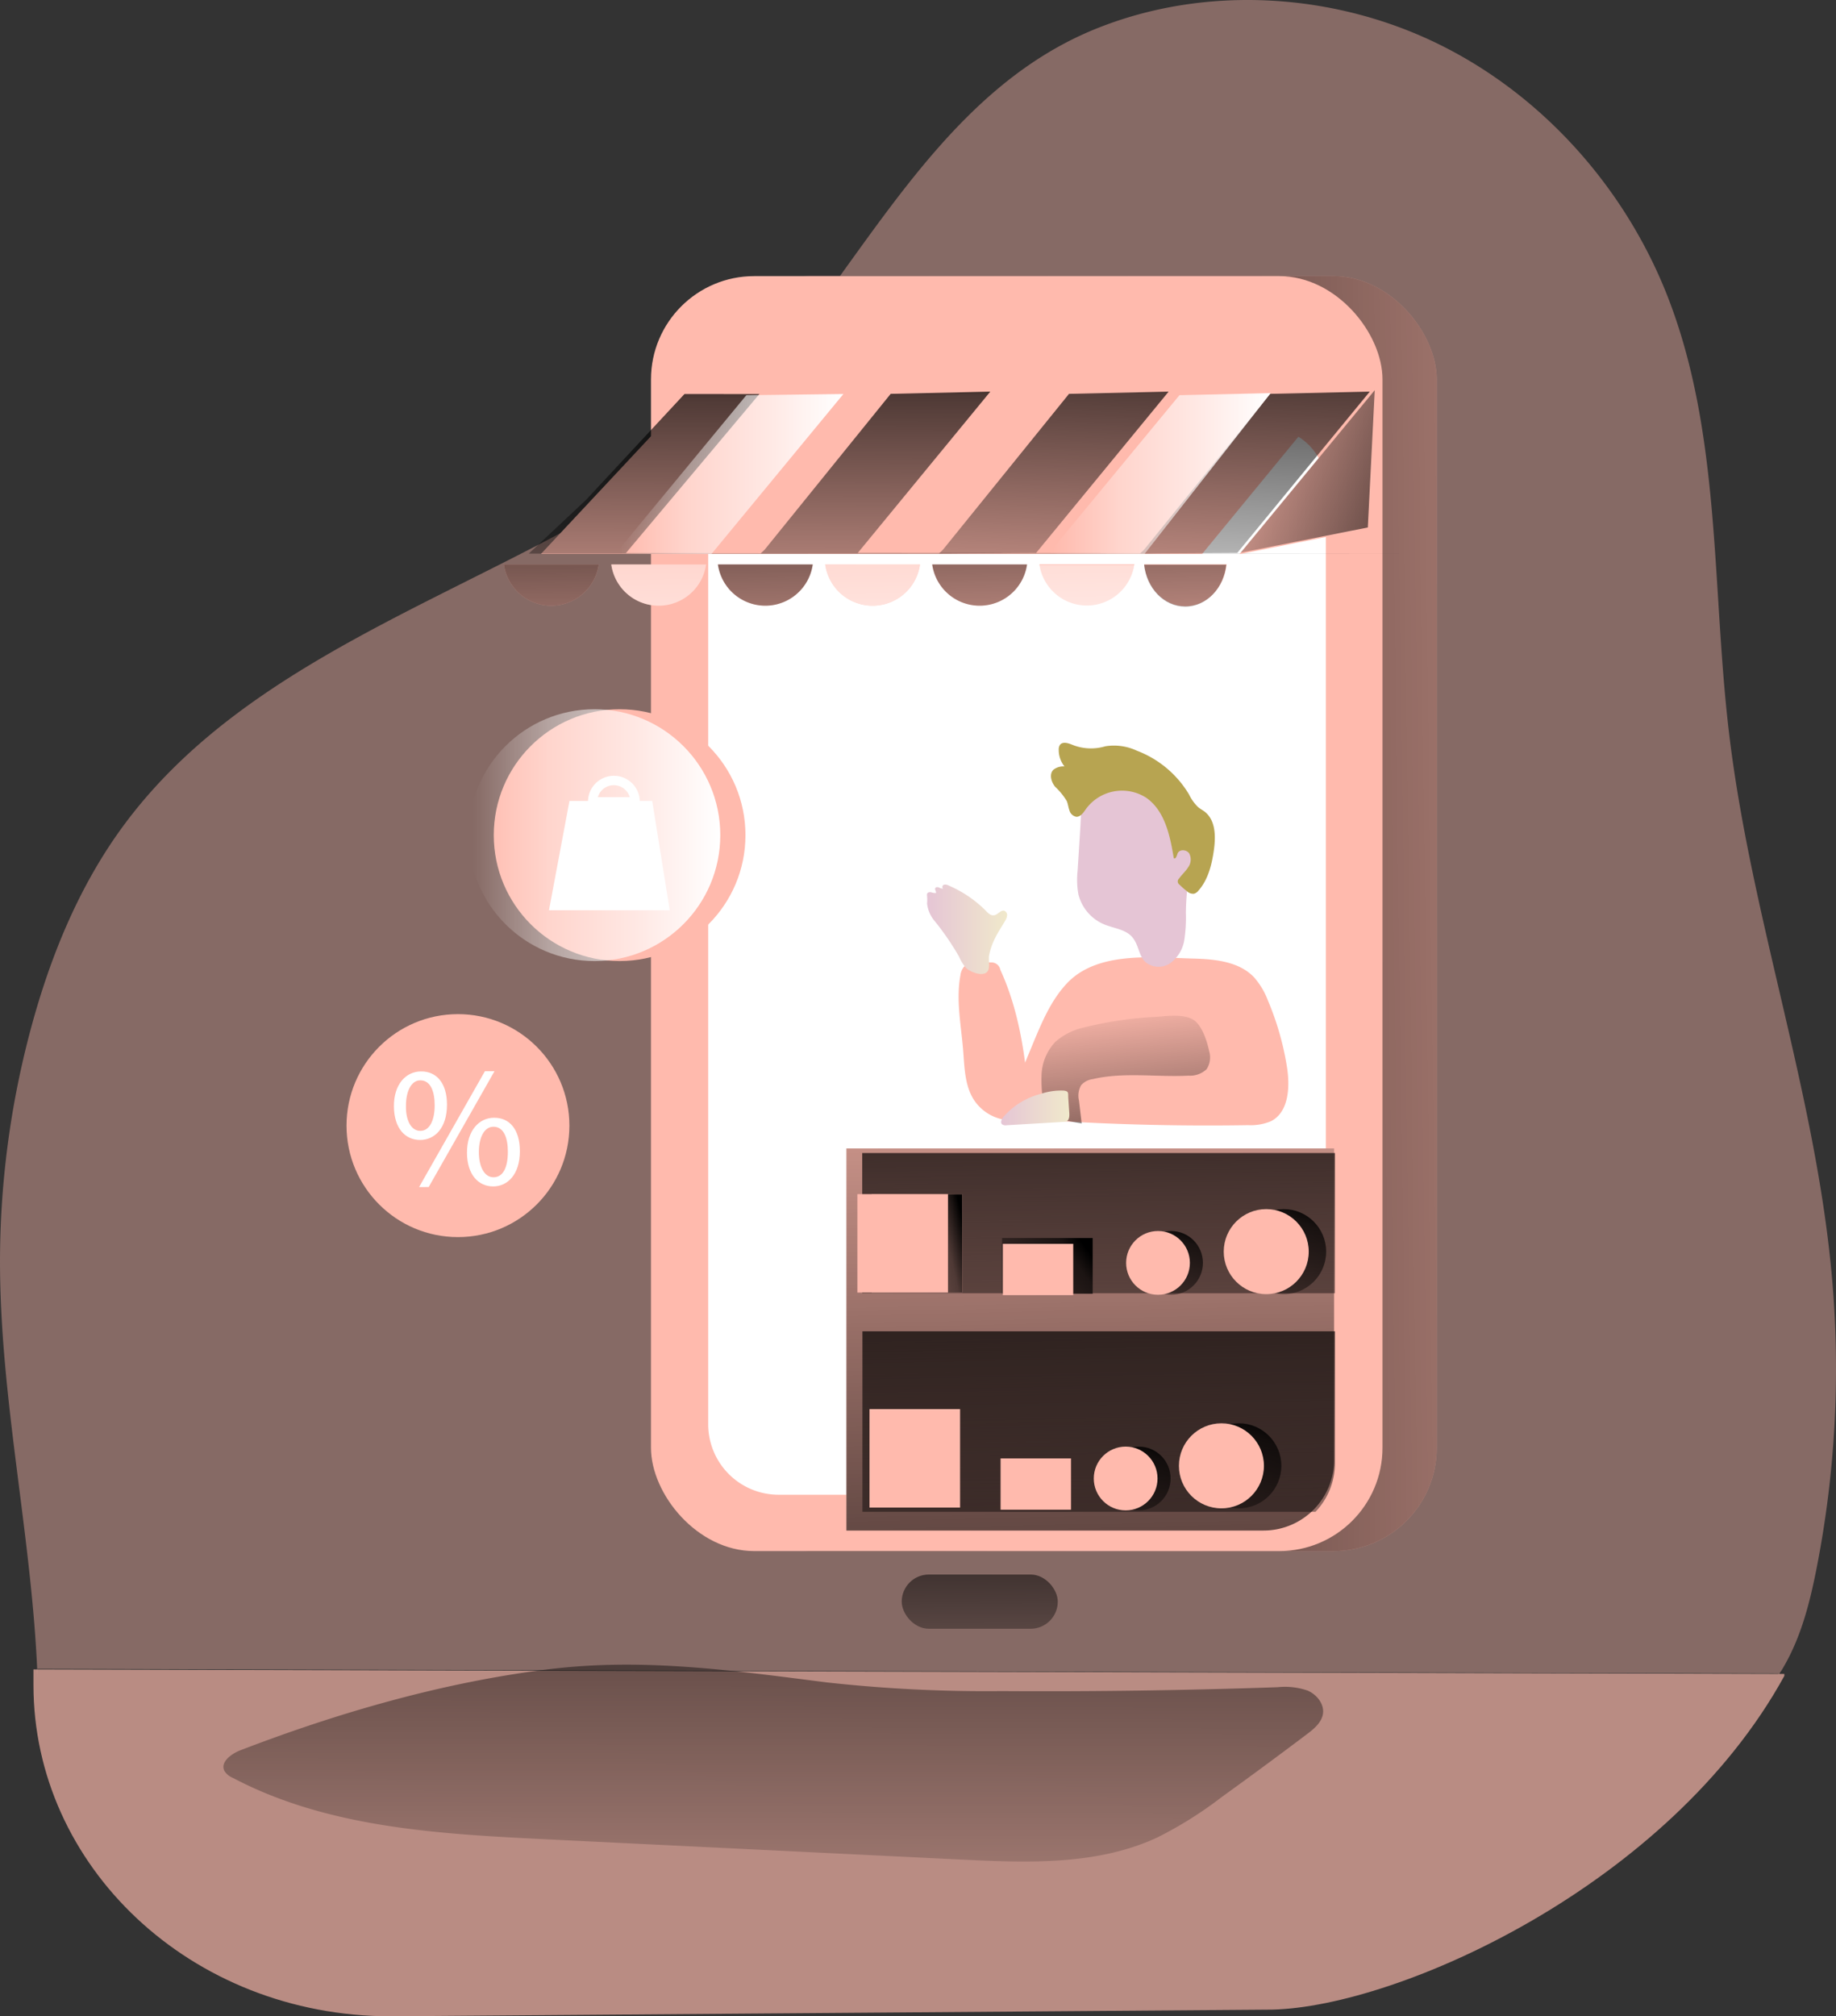 <svg xmlns="http://www.w3.org/2000/svg" xmlns:xlink="http://www.w3.org/1999/xlink" width="329.665" height="361.899" viewBox="0 0 329.665 361.899"><rect x="0" y="0" width="329.665" height="361.899" fill="#333333" stroke="none"/><defs><style>.a,.b,.d{fill:#ffbaad;}.a{opacity:0.41;}.b{opacity:0.66;}.c{fill:url(#a);}.e{fill:url(#b);}.f{fill:#fff;}.g{fill:url(#c);}.h{fill:url(#d);}.i{fill:url(#e);}.j{fill:url(#f);}.k{fill:url(#g);}.l{fill:url(#h);}.m{fill:url(#i);}.n{fill:url(#j);}.o{fill:url(#k);}.p{fill:url(#l);}.q{fill:url(#m);}.r{fill:url(#n);}.s{fill:url(#o);}.t{fill:url(#p);}.u{fill:url(#s);}.v{fill:url(#t);}.w{fill:url(#u);}.x{fill:url(#w);}.y{fill:url(#x);}.z{fill:url(#y);}.aa{fill:#b7a451;}.ab{fill:url(#z);}.ac{fill:url(#aa);}.ad{fill:url(#ab);}.ae{fill:url(#ac);}.af{fill:url(#ad);}.ag{fill:url(#ae);}.ah{fill:url(#af);}.ai{fill:url(#ag);}</style><linearGradient id="a" x1="0.519" y1="-1.255" x2="0.486" y2="1.575" gradientUnits="objectBoundingBox"><stop offset="0.01"/><stop offset="0.13" stop-opacity="0.69"/><stop offset="1" stop-opacity="0"/></linearGradient><linearGradient id="b" x1="0.263" y1="0.506" x2="1.743" y2="0.471" xlink:href="#a"/><linearGradient id="c" x1="0.528" y1="1.477" x2="0.468" y2="-0.617" xlink:href="#a"/><linearGradient id="d" x1="0.456" y1="-0.427" x2="0.6" y2="2.609" xlink:href="#a"/><linearGradient id="e" x1="0.524" y1="-0.253" x2="0.482" y2="1.941" xlink:href="#a"/><linearGradient id="f" x1="0.524" y1="-0.253" x2="0.482" y2="1.938" xlink:href="#a"/><linearGradient id="g" x1="0.548" y1="-0.36" x2="0.427" y2="1.831" xlink:href="#a"/><linearGradient id="h" x1="0.548" y1="-0.36" x2="0.426" y2="1.831" xlink:href="#a"/><linearGradient id="i" x1="0.345" y1="-3.281" x2="0.712" y2="4.473" gradientUnits="objectBoundingBox"><stop offset="0.02" stop-color="#fff" stop-opacity="0"/><stop offset="0.32" stop-color="#fff" stop-opacity="0.388"/><stop offset="0.68" stop-color="#fff" stop-opacity="0.678"/><stop offset="1" stop-color="#fff"/></linearGradient><linearGradient id="j" x1="0.358" y1="-3.031" x2="0.725" y2="4.724" xlink:href="#a"/><linearGradient id="k" x1="0.321" y1="-3.729" x2="0.688" y2="3.944" xlink:href="#i"/><linearGradient id="l" x1="0.298" y1="-3.588" x2="0.715" y2="3.824" xlink:href="#a"/><linearGradient id="m" x1="0.365" y1="-2.782" x2="0.732" y2="4.974" xlink:href="#i"/><linearGradient id="n" x1="0.334" y1="-3.532" x2="0.701" y2="4.223" xlink:href="#a"/><linearGradient id="o" x1="0.38" y1="-2.531" x2="0.747" y2="5.224" xlink:href="#a"/><linearGradient id="p" x1="0" y1="0.5" x2="1" y2="0.5" xlink:href="#i"/><linearGradient id="s" x1="1.56" y1="0.928" x2="-0.323" y2="0.167" xlink:href="#a"/><linearGradient id="t" x1="0.455" y1="-1.653" x2="0.552" y2="3.027" xlink:href="#a"/><linearGradient id="u" x1="0" y1="0.5" x2="1" y2="0.5" xlink:href="#i"/><linearGradient id="w" y1="0.504" x2="1" y2="0.504" gradientUnits="objectBoundingBox"><stop offset="0" stop-color="#e5c5d5"/><stop offset="0.42" stop-color="#ead4d1"/><stop offset="1" stop-color="#f0e9cb"/></linearGradient><linearGradient id="x" x1="0.388" y1="-0.105" x2="0.811" y2="2.417" gradientUnits="objectBoundingBox"><stop offset="0" stop-opacity="0"/><stop offset="0.99"/></linearGradient><linearGradient id="y" x1="31.421" y1="-16.87" x2="32.531" y2="-16.87" xlink:href="#w"/><linearGradient id="z" x1="0" y1="0.497" x2="1" y2="0.497" xlink:href="#w"/><linearGradient id="aa" x1="0.463" y1="-0.495" x2="0.584" y2="2.788" xlink:href="#a"/><linearGradient id="ab" x1="1.048" y1="0.367" x2="-0.705" y2="0.793" xlink:href="#a"/><linearGradient id="ac" x1="0.995" y1="0.288" x2="-0.588" y2="0.967" xlink:href="#a"/><linearGradient id="ad" x1="0.744" y1="-0.125" x2="-0.032" y2="1.862" xlink:href="#a"/><linearGradient id="ae" x1="0.744" y1="-0.125" x2="-0.032" y2="1.862" xlink:href="#a"/><linearGradient id="af" x1="0.744" y1="-0.124" x2="-0.032" y2="1.862" xlink:href="#a"/><linearGradient id="ag" x1="0.744" y1="-0.125" x2="-0.032" y2="1.861" xlink:href="#a"/></defs><g transform="translate(-0.03 0.001)"><path class="a" d="M362.583,287.99c-1.209,6.179-2.76,12.4-5.92,17.842a14.532,14.532,0,0,1-.952,1.484V307.1l-312.621-.845v1.333c-.952-24.772-6.663-49.271-6.729-74.071a161.412,161.412,0,0,1,5.616-42.435c3.531-13.034,8.776-25.767,16.895-36.622,22.158-29.645,61.116-40.688,92.668-60.371,33.57-20.931,45.249-67.92,82.141-82.41,19.445-7.663,42.194-6.235,60.944,2.949S328.1,40.451,335.694,59.7c9.727,24.687,7.986,52.07,11.1,78.372,3.921,33.242,15.7,65.169,18.551,98.448A185.609,185.609,0,0,1,362.583,287.99Z" transform="translate(-36.33 -6.73)"/><path class="b" d="M357.728,326.508v.361c-20.705,37.663-69.292,59.356-91.939,59.889l-158.265,1.2c-36.062,0-64.173-27.056-64.173-59.45V325.7Z" transform="translate(-37.312 -26.063)"/><path class="c" d="M86.108,340.059c-1.667.636-3.7,2.14-2.888,3.73a3.137,3.137,0,0,0,1.5,1.229c16.983,8.956,36.872,10.073,56.047,11.019l74.775,3.653c11.887.576,24.315,1.057,35.11-3.936a70.9,70.9,0,0,0,11.646-7.3q7.735-5.569,15.3-11.285c1.263-.945,2.578-2.046,2.862-3.6.284-1.788-1.1-3.507-2.768-4.22a12.514,12.514,0,0,0-5.363-.6q-24.779.86-49.575.7a260.773,260.773,0,0,1-31.414-1.564c-16.949-2.157-33.107-4.469-50.211-2.321C122.378,327.906,103.676,333.312,86.108,340.059Z" transform="translate(-42.889 -25.923)"/><rect class="d" width="131.346" height="228.837" rx="18.54" transform="translate(126.664 49.558)"/><rect class="e" width="131.346" height="228.837" rx="18.54" transform="translate(126.664 49.558)"/><rect class="d" width="131.346" height="228.837" rx="18.54" transform="translate(116.919 49.558)"/><path class="f" d="M273.588,93.164V261.545a12.66,12.66,0,0,1-12.652,12.66h-85.6a12.652,12.652,0,0,1-12.652-12.66V93.164A10.426,10.426,0,0,1,173.1,82.73h90.057A10.443,10.443,0,0,1,273.588,93.164Z" transform="translate(-35.493 -5.922)"/><path class="d" d="M277.4,225.71v55.926a12.66,12.66,0,0,1-12.652,12.66H189.83V225.71Z" transform="translate(-37.821 -19.589)"/><path class="g" d="M277.394,225.71v55.926a12.669,12.669,0,0,1-12.643,12.66H189.83V225.71Z" transform="translate(-37.821 -19.589)"/><path class="h" d="M277.839,263.24v23.67a12.6,12.6,0,0,1-3.49,8.724H193V263.24Z" transform="translate(-38.114 -24.291)"/><path class="d" d="M120.468,76.064,93.73,104.659H212.45l23.825-29Z" transform="translate(3.433 -5.24)"/><path class="i" d="M135.131,76l-23.954,28.535,101.488.1H93.73l.722-.679,9.566-8.964,17.671-19Z" transform="translate(1.24 -5.269)"/><path class="j" d="M176.058,75.52l-23.79,28.947,101.488.1H134.82l.722-.679,22.63-27.968Z" transform="translate(1.784 -5.229)"/><path class="k" d="M215.678,75.52l-23.79,28.947-17.447.1.722-.679,22.63-27.968Z" transform="translate(-5.816 -5.229)"/><path class="l" d="M253.038,75.52l-23.79,28.947-17.447.1.722-.679,22.63-27.968Z" transform="translate(-7.062 -5.229)"/><path class="d" d="M191.12,116.12h17.026a8.595,8.595,0,0,1-17.026,0Z" transform="translate(-42.921 -14.817)"/><path class="d" d="M171,116.12h17.026a8.595,8.595,0,0,1-17.026,0Z" transform="translate(-42.064 -14.817)"/><path class="d" d="M248.335,116a8.595,8.595,0,0,1-17.035.095h16.932Z" transform="translate(-44.632 -14.807)"/><path class="d" d="M265.919,116c-.413,4.3-3.575,7.624-7.409,7.624s-6.953-3.292-7.4-7.529h14.749Z" transform="translate(-45.641 -14.804)"/><path class="d" d="M151,116.12h17.026a8.595,8.595,0,0,1-17.026,0Z" transform="translate(-41.213 -14.817)"/><path class="d" d="M211.207,116.12h17.009a8.595,8.595,0,0,1-17.026,0Z" transform="translate(-43.776 -14.817)"/><path class="d" d="M130.86,116.12h17.026a8.595,8.595,0,0,1-17.026,0Z" transform="translate(-40.355 -14.817)"/><path class="m" d="M191.12,116.12h17.026a8.595,8.595,0,0,1-17.026,0Z" transform="translate(-42.921 -14.817)"/><path class="n" d="M171,116.12h17.026a8.595,8.595,0,0,1-17.026,0Z" transform="translate(-42.064 -14.817)"/><path class="o" d="M248.325,116.12a8.595,8.595,0,0,1-17.035.095h16.94Z" transform="translate(-44.632 -14.816)"/><path class="p" d="M265.867,116.06c-.4,4.3-3.558,7.632-7.383,7.632s-6.927-3.3-7.374-7.529h14.7Z" transform="translate(-45.645 -14.808)"/><path class="q" d="M151,116.12h17.026a8.595,8.595,0,0,1-17.026,0Z" transform="translate(-41.213 -14.817)"/><path class="r" d="M211.207,116.12h17.009a8.595,8.595,0,0,1-17.026,0Z" transform="translate(-43.776 -14.817)"/><path class="s" d="M130.86,116.12h17.026a8.595,8.595,0,0,1-17.026,0Z" transform="translate(-40.355 -14.817)"/><path class="t" d="M114.33,104.7,137.863,76.2l17.43-.215L131.6,104.7Z" transform="translate(-3.825 -5.268)"/><path class="t" d="M154.61,104.671,178.143,76.18l16.365-.37-22.63,28.861Z" transform="translate(-5.241 -5.253)"/><path class="t" d="M194.89,104.671,218.414,76.18l16.373-.37-22.639,28.861Z" transform="translate(-6.606 -5.253)"/><path class="d" d="M231.88,104.682l22.828-4.521,1.238-24.641Z" transform="translate(-9.291 -5.227)"/><path class="u" d="M232.1,104.4l22.828-4.521,1.246-24.641Z" transform="translate(-9.299 -5.208)"/><rect class="v" width="28.019" height="9.729" rx="4.865" transform="translate(161.939 282.604)"/><circle class="d" cx="22.596" cy="22.596" r="22.596" transform="translate(88.69 127.298)"/><circle class="w" cx="22.596" cy="22.596" r="22.596" transform="translate(84.168 127.298)"/><circle class="d" cx="20.009" cy="20.009" r="20.009" transform="translate(62.25 182.021)"/><circle class="t" cx="20.009" cy="20.009" r="20.009" transform="translate(58.25 182.021)"/><path class="d" d="M233.331,196.016c-2.8,3.008-4.426,6.876-6.016,10.692l-4.478,10.847a1.942,1.942,0,0,0-.146,1.65,1.874,1.874,0,0,0,1.418.713,68.475,68.475,0,0,0,6.876.688q17.439,1.083,34.938.8a9.454,9.454,0,0,0,4.091-.7c3.214-1.624,3.438-6.094,2.9-9.643a51.154,51.154,0,0,0-3.438-12.033,13.579,13.579,0,0,0-2.492-4.168c-2.664-2.793-6.876-3.24-10.752-3.352C248.87,191.331,238.849,190.077,233.331,196.016Z" transform="translate(-41.786 -19.46)"/><path class="d" d="M223.915,193.681a1.624,1.624,0,0,0-1.719-1.324,18.82,18.82,0,0,0-3.034.112,2.914,2.914,0,0,0-1.771.662,2.879,2.879,0,0,0-.645,1.538c-.816,4.426.129,8.964.49,13.451.249,3.06.275,6.309,1.925,8.887a8.148,8.148,0,0,0,6.876,3.687,3.019,3.019,0,0,0,2.9-1.478,3.592,3.592,0,0,0,.146-1.659C228.488,209.5,227.327,201.089,223.915,193.681Z" transform="translate(-44.267 -19.612)"/><path class="x" d="M222.48,187.7c.541-1.169,1.281-2.235,1.925-3.352a2.312,2.312,0,0,0,.352-.928.859.859,0,0,0-.447-.859c-.645-.249-1.16.645-1.831.782s-1.152-.4-1.59-.859A21.152,21.152,0,0,0,214.238,178a1.109,1.109,0,0,0-.859-.12c-.266.12-.344.593-.069.679a1.229,1.229,0,0,1-.756-.189c-.241-.1-.593-.112-.7.129s.215.593.129.859a2.4,2.4,0,0,1-.859-.137c-.292-.052-.679,0-.731.335a.86.86,0,0,0,0,.335,7.865,7.865,0,0,1,0,1.349,5.87,5.87,0,0,0,1.435,3.232,48.989,48.989,0,0,1,4.3,6.291,7.985,7.985,0,0,0,1.212,1.994c.7.756,3.318,1.831,4.005.516.327-.619.06-1.977.18-2.7a11.578,11.578,0,0,1,.963-2.879Z" transform="translate(-43.9 -19.074)"/><path class="y" d="M260.8,209.394a3.885,3.885,0,0,1-.456,3.266,4.323,4.323,0,0,1-3.232,1.152c-5.733.3-11.586-.688-17.19.619a3.438,3.438,0,0,0-2.1,1.083,3.833,3.833,0,0,0-.387,2.793l.481,4.1-5.587-1.014a1.573,1.573,0,0,1-.593-.206,1.444,1.444,0,0,1-.438-.971,27.263,27.263,0,0,1-.593-6.506,9.162,9.162,0,0,1,2.441-5.922,11.4,11.4,0,0,1,4.985-2.578,67.546,67.546,0,0,1,13.3-1.96c1.934-.155,5.157-.584,6.816.731C259.63,205.1,260.455,207.752,260.8,209.394Z" transform="translate(-43.664 -20.753)"/><path class="z" d="M238.186,173.184a14.7,14.7,0,0,0,.146,4.211,7.907,7.907,0,0,0,4.753,5.441c1.719.679,3.756.859,4.933,2.26s1.117,3.266,2.329,4.435a3.713,3.713,0,0,0,4.529.18,6.412,6.412,0,0,0,2.467-4.1,26.515,26.515,0,0,0,.284-4.89,45.935,45.935,0,0,1,.541-6.515,31.119,31.119,0,0,0,.541-4.547A14.318,14.318,0,0,0,257.7,164.5c-1.453-3.825-4.444-7.271-8.406-8.285a8.767,8.767,0,0,0-9.592,3.954c-1,1.607-.9,3.24-1.023,5.157Q238.444,169.239,238.186,173.184Z" transform="translate(-44.667 -16.874)"/><path class="aa" d="M236.278,150.358c-.713-.292-1.676-.559-2.132.06a1.5,1.5,0,0,0-.215.859,4.71,4.71,0,0,0,1.031,3,2.931,2.931,0,0,0-1.985.593c-.8.791-.4,2.183.3,3.051a12.057,12.057,0,0,1,2.1,2.578c.223.541.275,1.143.49,1.719a1.556,1.556,0,0,0,1.246,1.1c.774,0,1.263-.774,1.719-1.418a8.028,8.028,0,0,1,10.855-1.968c3.318,2.355,4.237,6.8,4.9,10.812.335.241.533-.4.662-.791.292-.859,1.633-.782,2.114-.052a2.372,2.372,0,0,1-.189,2.475c-.464.739-1.143,1.324-1.65,2.037a.691.691,0,0,0,.086,1.083,14.056,14.056,0,0,0,1.306,1.152,1.65,1.65,0,0,0,1.289.481,1.538,1.538,0,0,0,.808-.559c1.719-1.925,2.389-4.6,2.759-7.168s.344-5.466-1.65-7.013c-.4-.3-.859-.524-1.22-.859a7.88,7.88,0,0,1-1.564-2.2,18.565,18.565,0,0,0-9.377-7.873,9.686,9.686,0,0,0-5.673-.791A8.982,8.982,0,0,1,236.278,150.358Z" transform="translate(-43.798 -16.718)"/><path class="ab" d="M224.836,222.894c-.3.378-.576.954-.241,1.3a1.074,1.074,0,0,0,.816.18l10.262-.61a1.366,1.366,0,0,0,.49-.086c.516-.232.55-.928.516-1.5l-.181-2.647c-.06-.954.138-1.246-.791-1.375a11.405,11.405,0,0,0-4.117.576A13.245,13.245,0,0,0,224.836,222.894Z" transform="translate(-44.649 -22.41)"/><rect class="ac" width="84.874" height="25.166" transform="translate(154.849 206.951)"/><path class="f" d="M124.495,174.423H102.81l3.679-19.613h14.86Z" transform="translate(-4.208 -11.048)"/><path class="f" d="M156.24,162.659h-9.3V161.8a4.65,4.65,0,1,1,9.3,0Zm-7.529-1.676h5.724a2.982,2.982,0,0,0-5.724,0Z" transform="translate(-41.33 -17.909)"/><rect class="d" width="16.27" height="17.671" transform="translate(156.552 214.324)"/><rect class="ad" width="16.27" height="17.671" transform="translate(156.552 214.324)"/><rect class="ae" width="16.27" height="10.013" transform="translate(179.954 222.208)"/><rect class="d" width="16.27" height="17.671" transform="translate(153.977 214.324)"/><rect class="d" width="12.643" height="9.205" transform="translate(180.093 223.252)"/><rect class="d" width="16.27" height="17.671" transform="translate(156.15 252.91)"/><rect class="d" width="12.643" height="9.205" transform="translate(179.692 261.764)"/><circle class="af" cx="5.724" cy="5.724" r="5.724" transform="translate(204.574 220.944)"/><circle class="d" cx="5.724" cy="5.724" r="5.724" transform="translate(202.233 220.944)"/><circle class="ag" cx="5.724" cy="5.724" r="5.724" transform="translate(198.774 259.642)"/><circle class="d" cx="5.724" cy="5.724" r="5.724" transform="translate(196.424 259.642)"/><circle class="ah" cx="7.632" cy="7.632" r="7.632" transform="translate(222.887 217.016)"/><circle class="d" cx="7.632" cy="7.632" r="7.632" transform="translate(219.759 217.016)"/><circle class="ai" cx="7.632" cy="7.632" r="7.632" transform="translate(214.841 255.46)"/><circle class="d" cx="7.632" cy="7.632" r="7.632" transform="translate(211.712 255.46)"/><path class="f" d="M119.612,219.711c0,4.246-2.226,6.343-4.83,6.343s-4.667-2.011-4.7-6.016,2.2-6.283,4.856-6.283C117.747,213.711,119.612,215.877,119.612,219.711Zm-7.366.189c-.06,2.578.9,4.521,2.578,4.521s2.578-1.925,2.578-4.581c0-2.45-.713-4.486-2.578-4.486C113.148,215.353,112.246,217.4,112.246,219.9Zm2.355,14.611,11.818-20.791h1.719L116.328,234.5Zm18.1-6.463c0,4.237-2.235,6.343-4.8,6.343s-4.676-2.011-4.7-6.016,2.192-6.309,4.856-6.309c2.811-.026,4.641,2.132,4.641,5.973Zm-7.366.18c0,2.578.963,4.521,2.63,4.521,1.8,0,2.578-1.917,2.578-4.581,0-2.441-.713-4.486-2.578-4.486-1.7-.009-2.63,2-2.63,4.538Z" transform="translate(-39.323 -21.449)"/></g></svg>